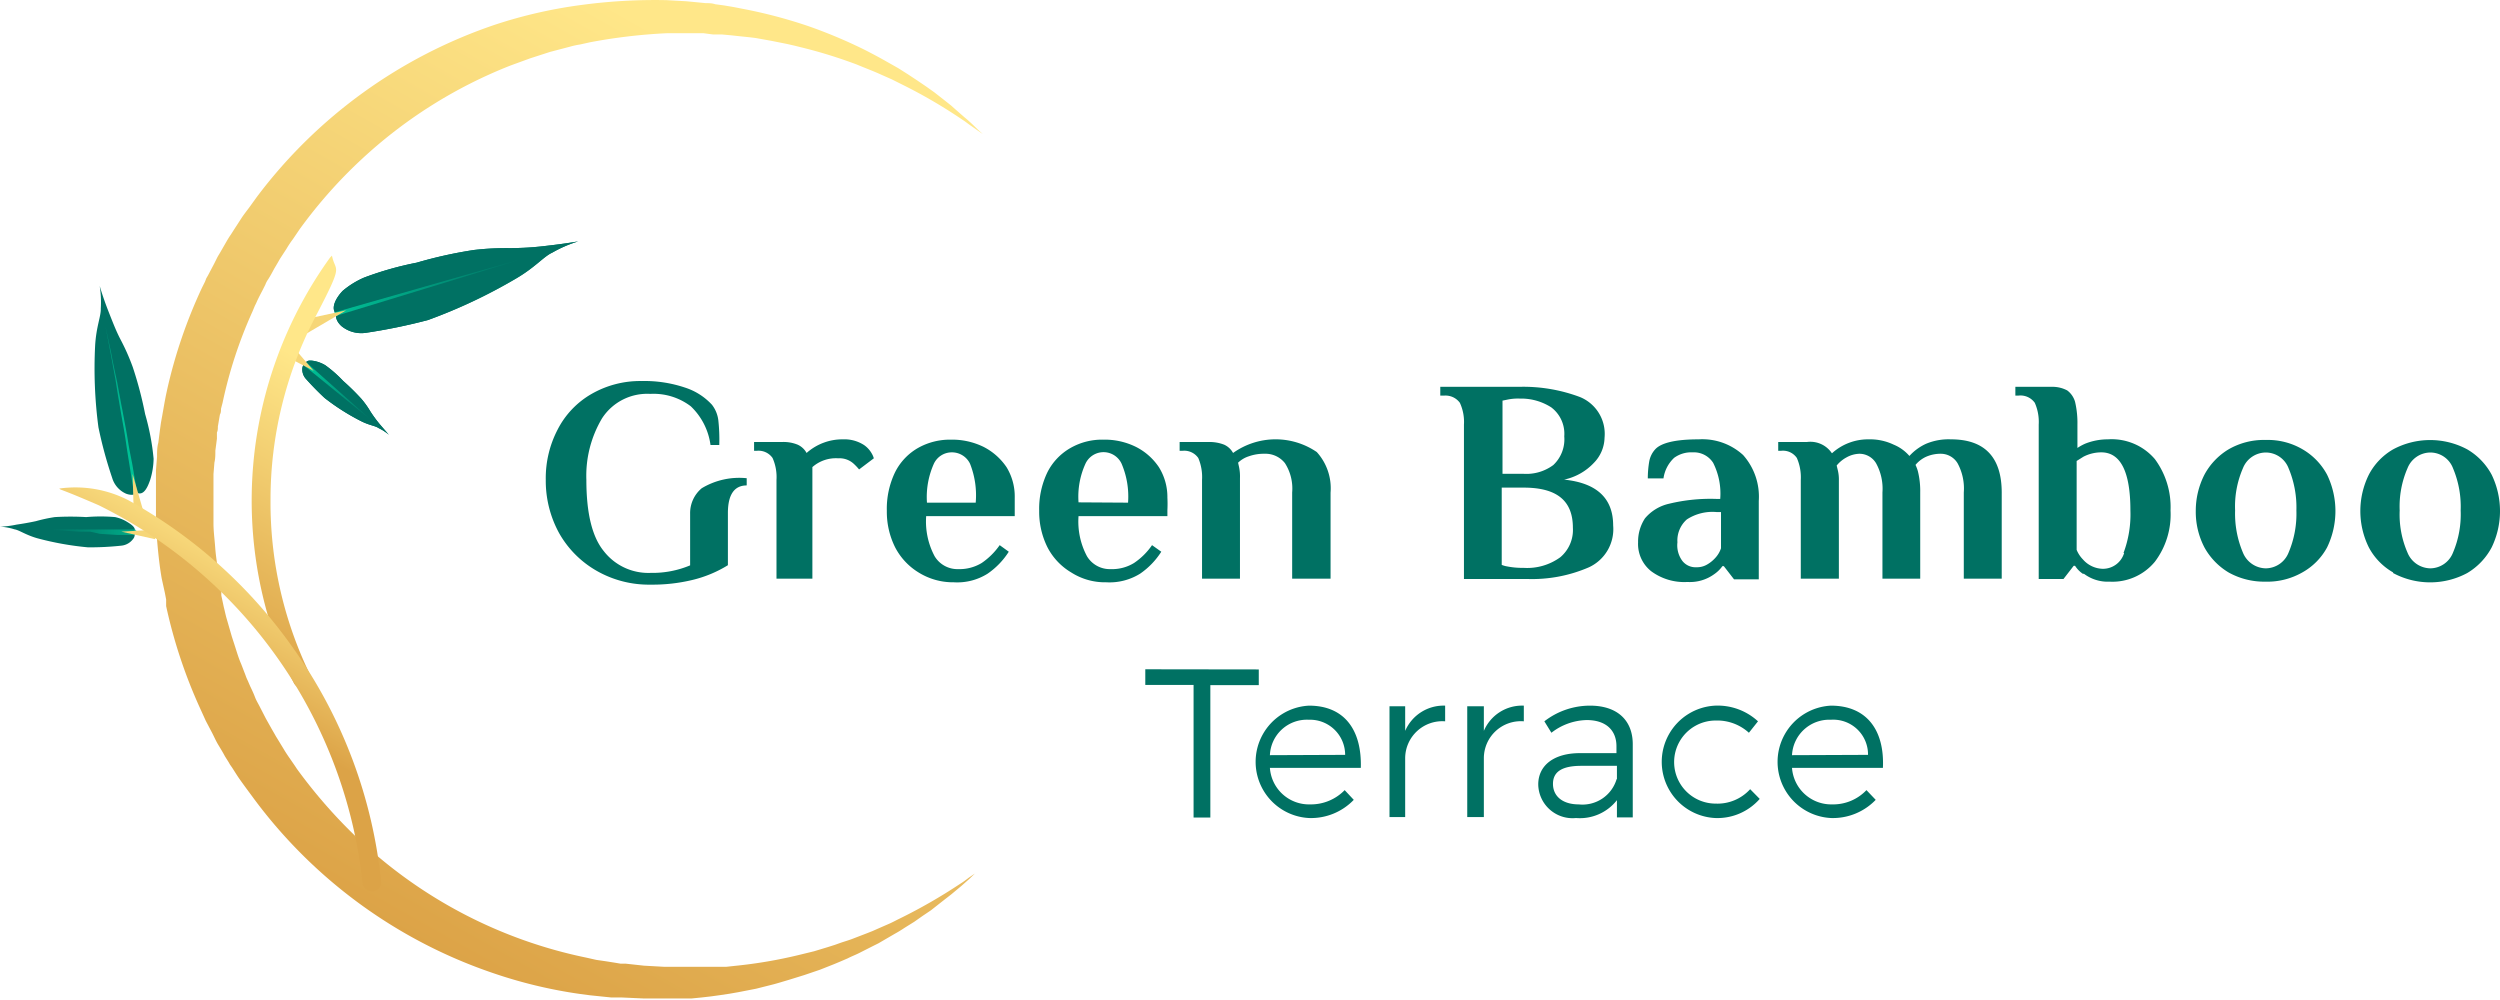 <svg id="Layer_1" data-name="Layer 1" xmlns="http://www.w3.org/2000/svg" xmlns:xlink="http://www.w3.org/1999/xlink" viewBox="0 0 159.5 63.79"><defs><radialGradient id="radial-gradient" cx="-454.31" cy="1033.23" r="1.01" gradientTransform="matrix(5.64, -1.51, -1.51, -5.64, 4155.54, 5161.15)" gradientUnits="userSpaceOnUse"><stop offset="0" stop-color="#44ab88"/><stop offset="1" stop-color="#007163"/></radialGradient><linearGradient id="linear-gradient" x1="-444.42" y1="945.14" x2="-443.61" y2="945.05" gradientTransform="matrix(12.86, 0, 0, -3.88, 5737.3, 3685.4)" gradientUnits="userSpaceOnUse"><stop offset="0" stop-color="#00c196"/><stop offset="1" stop-color="#00c196" stop-opacity="0"/></linearGradient><linearGradient id="linear-gradient-2" x1="-472.51" y1="1231.49" x2="-472.09" y2="1232.38" gradientTransform="matrix(52.77, 0, 0, -63.79, 24964.56, 78620.56)" gradientUnits="userSpaceOnUse"><stop offset="0" stop-color="#dba145"/><stop offset="1" stop-color="#ffe789"/></linearGradient><radialGradient id="radial-gradient-2" cx="-234.64" cy="1140.17" r="0.54" gradientTransform="matrix(3.41, 3.27, 3.27, -3.41, -2907.96, 4685.73)" xlink:href="#radial-gradient"/><linearGradient id="linear-gradient-3" x1="-371.24" y1="932.25" x2="-370.19" y2="931.56" gradientTransform="matrix(4.35, 0, 0, -3.72, 1635.02, 3491.3)" xlink:href="#linear-gradient"/><linearGradient id="linear-gradient-4" x1="-392.02" y1="1207.16" x2="-391.93" y2="1207.95" gradientTransform="matrix(5.38, 0, 0, -27.59, 2128.64, 33350.5)" xlink:href="#linear-gradient-2"/><linearGradient id="linear-gradient-5" x1="-247.78" y1="1142.05" x2="-247.74" y2="1141.05" gradientTransform="matrix(2.06, 0, 0, -10.88, 518.78, 12441.37)" gradientUnits="userSpaceOnUse"><stop offset="0" stop-color="#00c196" stop-opacity="0"/><stop offset="1" stop-color="#00c196"/></linearGradient><linearGradient id="linear-gradient-6" x1="-413.79" y1="-1662.65" x2="-412.77" y2="-1662.65" gradientTransform="matrix(7.06, 0, 0, -0.41, 2924.8, -642.32)" xlink:href="#linear-gradient-5"/><linearGradient id="linear-gradient-7" x1="-458.14" y1="1204.4" x2="-457.93" y2="1204.87" gradientTransform="matrix(20.55, 0, 0, -25.83, 9425.3, 31154.92)" gradientUnits="userSpaceOnUse"><stop offset="0.18" stop-color="#dca347"/><stop offset="1" stop-color="#ffe789"/></linearGradient></defs><path d="M37,15.48s-.83.15-2,.28a19.06,19.06,0,0,1-2.36.15,17.63,17.63,0,0,0-2.3.12,28.26,28.26,0,0,0-3.65.81,20.89,20.89,0,0,0-3.35.95,5.48,5.48,0,0,0-1.37.85c-.39.41-.8,1.09-.41,1.47,0,0-.12.35.33.77a2,2,0,0,0,1.52.44,37.14,37.14,0,0,0,4-.82A33.77,33.77,0,0,0,33,17.87c1.26-.73,1.79-1.42,2.34-1.67A8,8,0,0,1,37,15.48Z" transform="translate(-0.11 -0.08)" style="fill:url(#radial-gradient)"/><path d="M37,15.48s-.83.15-2,.28a19.06,19.06,0,0,1-2.36.15,17.63,17.63,0,0,0-2.3.12,28.26,28.26,0,0,0-3.65.81,20.89,20.89,0,0,0-3.35.95,5.48,5.48,0,0,0-1.37.85c-.39.41-.8,1.09-.41,1.47,0,0-.12.35.33.77a2,2,0,0,0,1.52.44,37.14,37.14,0,0,0,4-.82A33.77,33.77,0,0,0,33,17.87c1.26-.73,1.79-1.42,2.34-1.67A8,8,0,0,1,37,15.48Z" transform="translate(-0.11 -0.08)" style="fill:#007163"/><path d="M21.49,20l12.77-3.65-12.7,3.88a.13.13,0,0,1-.15-.08A.12.12,0,0,1,21.49,20Z" transform="translate(-0.11 -0.08)" style="fill:url(#linear-gradient)"/><path d="M19.19,20.53l3-.65-2.66,1.56Z" transform="translate(-0.11 -0.08)" style="fill:#f6d678"/><path d="M62.62,55.53l-.3.27-.35.34-.52.46-.66.55-.4.31-.42.33-.47.37-.52.35-.54.38-.61.38c-.21.14-.42.27-.64.39l-.67.39-.36.21-.38.19-.77.39c-.26.14-.54.24-.81.38l-.44.19-.43.18-.91.36-1,.34-1,.31c-.34.1-.69.21-1,.29l-1.07.27-1.13.22-.57.1-.6.09-.58.08-.61.07-.61.06-.61,0-.64,0-.31,0H41.13l-1.33-.06-.34,0-.34,0-.68-.07-.68-.07-.68-.09a30.14,30.14,0,0,1-5.55-1.34A31.66,31.66,0,0,1,16.37,51.12c-.33-.45-.67-.9-1-1.37-.16-.23-.31-.48-.46-.71l-.12-.17-.11-.19-.22-.35c-.13-.25-.28-.49-.43-.74s-.26-.51-.39-.76l-.4-.76-.35-.77a32.09,32.09,0,0,1-2.18-6.55l0-.2,0-.22-.08-.42L10.43,37c-.1-.57-.17-1.13-.23-1.72s-.1-1.15-.14-1.73l0-.87v-.91l0-.83v-.61c0-.08,0-.15,0-.23l.07-.88c0-.3,0-.61.08-.89l.11-.86.06-.43.08-.44.15-.85.08-.42.09-.42A31.77,31.77,0,0,1,13,18.43l.19-.38.08-.21.11-.19.39-.74.19-.38c.07-.14.15-.25.22-.38l.42-.73c.08-.13.15-.25.23-.36l.23-.36.46-.71c.15-.23.32-.44.49-.67l.49-.68a31.68,31.68,0,0,1,15.24-11A30.25,30.25,0,0,1,37.33.38,35,35,0,0,1,42.64.09l1.25.07.63.06.61.06c.2,0,.4,0,.61.07l.59.08.59.1.56.11a31.14,31.14,0,0,1,4.24,1.12,31.94,31.94,0,0,1,3.52,1.48c.53.27,1,.52,1.49.8l.69.39.63.4.59.39.56.38.52.37.46.36.42.33.2.16L61,7l.65.57c.2.16.37.32.52.46l.35.34.3.27-.33-.23-.41-.29c-.16-.1-.33-.25-.55-.39a32.48,32.48,0,0,0-3.83-2.24L57,5.14l-.7-.31c-.48-.22-1-.41-1.52-.63a31,31,0,0,0-3.51-1.09L50.83,3l-.48-.11-1-.2-1-.18c-.35-.05-.71-.08-1.07-.12l-.55-.06-.55-.05-.57,0L45,2.2H42.64a35.21,35.21,0,0,0-4.9.58l-.63.14a4.89,4.89,0,0,0-.64.14l-1.26.33-1.27.41-1.26.46a30.16,30.16,0,0,0-9.52,6,30.68,30.68,0,0,0-3.93,4.44l-.42.62a6.9,6.9,0,0,0-.42.63l-.41.63-.19.33-.19.32c-.12.23-.24.45-.38.67a1.42,1.42,0,0,0-.18.34l-.17.34c-.11.21-.23.44-.34.67l-.08.18-.08.16-.15.36a28.42,28.42,0,0,0-1.91,5.83l-.1.38c0,.12,0,.25-.07.37l-.13.76c0,.14,0,.26-.06.38l0,.4-.1.76c0,.27,0,.51-.06.76l-.06.74c0,.07,0,.12,0,.19v.63l0,.82v.72l0,.77c0,.52.07,1,.11,1.55s.12,1,.19,1.55l.13.75.07.38,0,.19,0,.19.16.75c.07.26.11.5.19.76l.21.73.11.38L15,41c.16.47.3,1,.5,1.45l.27.7a2.75,2.75,0,0,0,.15.36l.15.35c.11.23.22.46.31.7s.23.45.34.68l.35.68.37.66.19.33.09.16.1.16.39.64c.26.44.57.84.84,1.26A32.55,32.55,0,0,0,23,53.63a30,30,0,0,0,14.53,7.55l.62.14.62.09.63.1.29.05.32,0,1.19.13,1.25.07h2.9l.55,0,.56,0,.56-.06a29.88,29.88,0,0,0,4.09-.7l.94-.23.89-.27.44-.14.42-.15c.28-.09.55-.17.82-.28l.78-.3.38-.15.36-.16.71-.31c.23-.1.44-.22.65-.32a34.21,34.21,0,0,0,3.85-2.21,5.69,5.69,0,0,0,.55-.39l.41-.28Z" transform="translate(-0.11 -0.08)" style="fill:url(#linear-gradient-2)"/><path d="M62.62,55.53l-.3.27-.35.34-.52.46-.66.55-.4.31-.42.33-.47.37-.52.35-.54.38-.61.38c-.21.14-.42.27-.64.39l-.67.39-.36.21-.38.19-.77.39c-.26.14-.54.24-.81.38l-.44.19-.43.18-.91.36-1,.34-1,.31c-.34.1-.69.21-1,.29l-1.07.27-1.13.22-.57.1-.6.09-.58.08-.61.07-.61.06-.61,0-.64,0-.31,0H41.13l-1.33-.06-.34,0-.34,0-.68-.07-.68-.07-.68-.09a30.14,30.14,0,0,1-5.55-1.34A31.66,31.66,0,0,1,16.37,51.12c-.33-.45-.67-.9-1-1.37-.16-.23-.31-.48-.46-.71l-.12-.17-.11-.19-.22-.35c-.13-.25-.28-.49-.43-.74s-.26-.51-.39-.76l-.4-.76-.35-.77a32.09,32.09,0,0,1-2.18-6.55l0-.2,0-.22-.08-.42L10.43,37c-.1-.57-.17-1.13-.23-1.72s-.1-1.15-.14-1.73l0-.87v-.91l0-.83v-.61c0-.08,0-.15,0-.23l.07-.88c0-.3,0-.61.08-.89l.11-.86.06-.43.08-.44.15-.85.08-.42.09-.42A31.77,31.77,0,0,1,13,18.43l.19-.38.08-.21.11-.19.39-.74.19-.38c.07-.14.15-.25.22-.38l.42-.73c.08-.13.15-.25.23-.36l.23-.36.46-.71c.15-.23.32-.44.49-.67l.49-.68a31.68,31.68,0,0,1,15.24-11A30.25,30.25,0,0,1,37.33.38,35,35,0,0,1,42.64.09l1.25.07.63.06.61.06c.2,0,.4,0,.61.07l.59.08.59.1.56.11a31.14,31.14,0,0,1,4.24,1.12,31.94,31.94,0,0,1,3.52,1.48c.53.27,1,.52,1.49.8l.69.39.63.4.59.39.56.38.52.37.46.36.42.33.2.16L61,7l.65.57c.2.16.37.32.52.46l.35.34.3.27-.33-.23-.41-.29c-.16-.1-.33-.25-.55-.39a32.48,32.48,0,0,0-3.83-2.24L57,5.14l-.7-.31c-.48-.22-1-.41-1.52-.63a31,31,0,0,0-3.51-1.09L50.83,3l-.48-.11-1-.2-1-.18c-.35-.05-.71-.08-1.07-.12l-.55-.06-.55-.05-.57,0L45,2.2H42.64a35.21,35.21,0,0,0-4.9.58l-.63.14a4.89,4.89,0,0,0-.64.14l-1.26.33-1.27.41-1.26.46a30.16,30.16,0,0,0-9.52,6,30.68,30.68,0,0,0-3.93,4.44l-.42.62a6.9,6.9,0,0,0-.42.63l-.41.63-.19.33-.19.32c-.12.23-.24.45-.38.67a1.42,1.42,0,0,0-.18.34l-.17.34c-.11.21-.23.44-.34.67l-.08.18-.08.16-.15.36a28.42,28.42,0,0,0-1.91,5.83l-.1.38c0,.12,0,.25-.07.37l-.13.76c0,.14,0,.26-.06.38l0,.4-.1.76c0,.27,0,.51-.06.76l-.06.74c0,.07,0,.12,0,.19v.63l0,.82v.72l0,.77c0,.52.07,1,.11,1.55s.12,1,.19,1.55l.13.75.07.38,0,.19,0,.19.16.75c.07.26.11.5.19.76l.21.73.11.38L15,41c.16.47.3,1,.5,1.45l.27.7a2.75,2.75,0,0,0,.15.36l.15.35c.11.23.22.46.31.7s.23.45.34.68l.35.68.37.66.19.33.09.16.1.16.39.64c.26.44.57.84.84,1.26A32.55,32.55,0,0,0,23,53.63a30,30,0,0,0,14.53,7.55l.62.14.62.09.63.1.29.05.32,0,1.19.13,1.25.07h2.9l.55,0,.56,0,.56-.06a29.88,29.88,0,0,0,4.09-.7l.94-.23.89-.27.44-.14.42-.15c.28-.09.55-.17.82-.28l.78-.3.38-.15.36-.16.71-.31c.23-.1.44-.22.65-.32a34.21,34.21,0,0,0,3.85-2.21,5.69,5.69,0,0,0,.55-.39l.41-.28Z" transform="translate(-0.11 -0.08)" style="fill:none"/><path d="M80.42,42.79v1H77.33v8.45H76.26V43.78H73.18v-1Z" transform="translate(-0.11 -0.08)" style="fill:#007163"/><path d="M86.93,49.07h-5.8A2.5,2.5,0,0,0,83.7,51.4a3,3,0,0,0,2.2-.91l.58.62a3.78,3.78,0,0,1-2.86,1.16,3.59,3.59,0,0,1,0-7.17C85.9,45.1,87,46.67,86.93,49.07Zm-1-.83A2.24,2.24,0,0,0,83.61,46a2.36,2.36,0,0,0-2.48,2.26Z" transform="translate(-0.11 -0.08)" style="fill:#007163"/><path d="M92.31,45.1v1a2.37,2.37,0,0,0-2.55,2.34v3.77h-1V45.14h1v1.57A2.67,2.67,0,0,1,92.31,45.1Z" transform="translate(-0.11 -0.08)" style="fill:#007163"/><path d="M97.33,45.1v1a2.36,2.36,0,0,0-2.55,2.34v3.77H93.72V45.14h1.06v1.57A2.65,2.65,0,0,1,97.33,45.1Z" transform="translate(-0.11 -0.08)" style="fill:#007163"/><path d="M103.27,52.23v-1.1a3,3,0,0,1-2.61,1.14,2.19,2.19,0,0,1-2.41-2.14c0-1.22,1-2,2.66-2h2.33v-.44c0-1-.65-1.67-1.9-1.67a3.79,3.79,0,0,0-2.25.81l-.45-.73a4.75,4.75,0,0,1,2.91-1c1.74,0,2.72.93,2.73,2.44v4.69Zm0-2.44v-.85H101c-1.19,0-1.81.35-1.81,1.15s.63,1.31,1.64,1.31A2.27,2.27,0,0,0,103.25,49.79Z" transform="translate(-0.11 -0.08)" style="fill:#007163"/><path d="M109.57,46.05a2.65,2.65,0,0,0,0,5.3,2.81,2.81,0,0,0,2.2-.92l.61.62a3.59,3.59,0,0,1-2.85,1.22,3.59,3.59,0,0,1,0-7.17,3.8,3.8,0,0,1,2.74,1l-.58.73A3,3,0,0,0,109.57,46.05Z" transform="translate(-0.11 -0.08)" style="fill:#007163"/><path d="M120.24,49.07h-5.8A2.51,2.51,0,0,0,117,51.4a2.93,2.93,0,0,0,2.19-.91l.59.62a3.79,3.79,0,0,1-2.86,1.16,3.59,3.59,0,0,1,0-7.17C119.21,45.1,120.35,46.67,120.24,49.07Zm-.95-.83A2.22,2.22,0,0,0,116.92,46a2.38,2.38,0,0,0-2.48,2.26Z" transform="translate(-0.11 -0.08)" style="fill:#007163"/><path d="M38.18,36.5a6.38,6.38,0,0,1-2.4-2.41,6.94,6.94,0,0,1-.85-3.39,6.7,6.7,0,0,1,.76-3.22,5.51,5.51,0,0,1,2.15-2.26,6.22,6.22,0,0,1,3.2-.83,8.09,8.09,0,0,1,2.78.42,4,4,0,0,1,1.71,1.09,2,2,0,0,1,.41,1A11.35,11.35,0,0,1,46,28.47h-.56A4.17,4.17,0,0,0,44.18,26a3.92,3.92,0,0,0-2.58-.79,3.43,3.43,0,0,0-3.08,1.56,7.17,7.17,0,0,0-1,3.92c0,2.11.36,3.63,1.11,4.55a3.6,3.6,0,0,0,3,1.39,6.2,6.2,0,0,0,2.51-.48V32.85a2.07,2.07,0,0,1,.74-1.62,4.65,4.65,0,0,1,2.87-.64v.46c-.8,0-1.2.6-1.2,1.76v3.33a7.73,7.73,0,0,1-2.26.94,10.86,10.86,0,0,1-2.66.3A6.71,6.71,0,0,1,38.18,36.5Z" transform="translate(-0.11 -0.08)" style="fill:#007163"/><path d="M55.72,29a1.3,1.3,0,0,1,.14.32l-.94.71a3.61,3.61,0,0,0-.33-.35,1.34,1.34,0,0,0-1-.36,2.27,2.27,0,0,0-1.65.56l0,.28c0,.2,0,.41,0,.62V37H49.65V30.7a3,3,0,0,0-.25-1.4,1.09,1.09,0,0,0-1-.46h-.18v-.56H50a2.38,2.38,0,0,1,1,.17,1.22,1.22,0,0,1,.57.53,3.44,3.44,0,0,1,2.33-.87,2.3,2.3,0,0,1,1.33.36A1.62,1.62,0,0,1,55.72,29Z" transform="translate(-0.11 -0.08)" style="fill:#007163"/><path d="M58.71,36.6A4.08,4.08,0,0,1,57.22,35a5.07,5.07,0,0,1-.53-2.33,5.36,5.36,0,0,1,.53-2.47,3.68,3.68,0,0,1,1.46-1.54,4.14,4.14,0,0,1,2.09-.53,4.56,4.56,0,0,1,2.09.46,3.92,3.92,0,0,1,1.47,1.3,3.58,3.58,0,0,1,.52,1.94c0,.24,0,.5,0,.8l0,.38H59.2a4.71,4.71,0,0,0,.54,2.56,1.7,1.7,0,0,0,1.51.82A2.73,2.73,0,0,0,62.74,36a4.45,4.45,0,0,0,1.15-1.14l.58.42a4.87,4.87,0,0,1-1.35,1.4,3.64,3.64,0,0,1-2.16.55A4.15,4.15,0,0,1,58.71,36.6Zm3.65-4.45A5.46,5.46,0,0,0,62,29.67a1.28,1.28,0,0,0-1.18-.73,1.26,1.26,0,0,0-1.14.75,5.2,5.2,0,0,0-.43,2.46Z" transform="translate(-0.11 -0.08)" style="fill:#007163"/><path d="M68.45,36.6A4,4,0,0,1,66.94,35a5.07,5.07,0,0,1-.53-2.33,5.36,5.36,0,0,1,.53-2.47,3.7,3.7,0,0,1,1.47-1.54,4.05,4.05,0,0,1,2.1-.53,4.48,4.48,0,0,1,2.07.46,3.84,3.84,0,0,1,1.47,1.3,3.6,3.6,0,0,1,.54,1.94,7.91,7.91,0,0,1,0,.8l0,.38H68.92a4.71,4.71,0,0,0,.54,2.56,1.7,1.7,0,0,0,1.51.82A2.68,2.68,0,0,0,72.46,36a4.3,4.3,0,0,0,1.15-1.14l.59.42a4.87,4.87,0,0,1-1.35,1.4,3.7,3.7,0,0,1-2.17.55A4,4,0,0,1,68.45,36.6Zm3.63-4.45a5.33,5.33,0,0,0-.41-2.48,1.27,1.27,0,0,0-2.31,0,5.06,5.06,0,0,0-.44,2.46Z" transform="translate(-0.11 -0.08)" style="fill:#007163"/><path d="M76.8,30.7a3.11,3.11,0,0,0-.24-1.4,1.09,1.09,0,0,0-1-.46h-.19v-.56h1.84a2.58,2.58,0,0,1,1,.17,1.22,1.22,0,0,1,.57.53,4.66,4.66,0,0,1,5.34-.06A3.44,3.44,0,0,1,85,31.51V37H82.55V31.5a3,3,0,0,0-.46-1.87,1.58,1.58,0,0,0-1.3-.6,2.85,2.85,0,0,0-1,.16,1.74,1.74,0,0,0-.69.41l.06.27a2.92,2.92,0,0,1,.06.72V37H76.8Z" transform="translate(-0.11 -0.08)" style="fill:#007163"/><path d="M93.51,27.17a2.9,2.9,0,0,0-.26-1.39,1.13,1.13,0,0,0-1-.46H92v-.56h5a10.3,10.3,0,0,1,3.91.65,2.54,2.54,0,0,1,1.57,2.6,2.36,2.36,0,0,1-.68,1.6,3.65,3.65,0,0,1-1.9,1.07q3.13.32,3.13,2.93a2.68,2.68,0,0,1-1.54,2.66,9.11,9.11,0,0,1-3.93.75H93.51Zm3.81,3.14a2.88,2.88,0,0,0,1.89-.56,2.25,2.25,0,0,0,.7-1.83,2.11,2.11,0,0,0-.83-1.85,3.55,3.55,0,0,0-2-.56,3.29,3.29,0,0,0-.77.06l-.34.07v4.67Zm0,6a3.59,3.59,0,0,0,2.34-.68,2.28,2.28,0,0,0,.8-1.88c0-1.71-1-2.56-3.14-2.56h-1.4v4.93a1.61,1.61,0,0,0,.36.1,5,5,0,0,0,.94.09Z" transform="translate(-0.11 -0.08)" style="fill:#007163"/><path d="M105.45,36.52a2.22,2.22,0,0,1-.83-1.84,2.7,2.7,0,0,1,.44-1.53,2.81,2.81,0,0,1,1.53-.93,11.18,11.18,0,0,1,3-.31h.27a4.35,4.35,0,0,0-.45-2.3,1.46,1.46,0,0,0-1.31-.67,1.85,1.85,0,0,0-1.18.35,2.22,2.22,0,0,0-.68,1.31h-1a6.44,6.44,0,0,1,.09-1.07,1.55,1.55,0,0,1,.38-.78c.38-.42,1.31-.64,2.78-.64a3.86,3.86,0,0,1,2.83,1,4,4,0,0,1,1,2.93v5h-1.58l-.65-.84H110a2.1,2.1,0,0,1-.52.51,2.64,2.64,0,0,1-1.71.5A3.55,3.55,0,0,1,105.45,36.52Zm3.55-.41a2.13,2.13,0,0,0,.55-.44,1.7,1.7,0,0,0,.36-.61V32.75h-.27a3,3,0,0,0-1.91.47,1.79,1.79,0,0,0-.6,1.46,1.67,1.67,0,0,0,.31,1.18,1.06,1.06,0,0,0,.9.41A1.27,1.27,0,0,0,109,36.11Z" transform="translate(-0.11 -0.08)" style="fill:#007163"/><path d="M115,30.7a3.09,3.09,0,0,0-.25-1.4,1.07,1.07,0,0,0-1-.46h-.19v-.56h1.83a1.65,1.65,0,0,1,1.59.71H117a3.43,3.43,0,0,1,2.34-.88,3.5,3.5,0,0,1,1.59.34,2.66,2.66,0,0,1,1,.72,3.28,3.28,0,0,1,1.07-.78,3.72,3.72,0,0,1,1.58-.28c2.15,0,3.24,1.14,3.24,3.4V37h-2.42V31.5a3.37,3.37,0,0,0-.4-1.87,1.25,1.25,0,0,0-1.08-.6,2.26,2.26,0,0,0-.92.19,1.9,1.9,0,0,0-.68.52,2.74,2.74,0,0,1,.15.4,5.28,5.28,0,0,1,.15,1.37V37h-2.41V31.5a3.36,3.36,0,0,0-.41-1.87,1.24,1.24,0,0,0-1.07-.6,1.8,1.8,0,0,0-.81.23,2.09,2.09,0,0,0-.63.52l.06.25a2.53,2.53,0,0,1,.08.72V37H115Z" transform="translate(-0.11 -0.08)" style="fill:#007163"/><path d="M133,36.69a1.74,1.74,0,0,1-.5-.51h-.09l-.65.84h-1.58V27.17a3,3,0,0,0-.25-1.39,1.12,1.12,0,0,0-1.05-.46h-.19v-.56H131a2,2,0,0,1,1,.23,1.38,1.38,0,0,1,.5.73,5.91,5.91,0,0,1,.15,1.45v1.49a3.15,3.15,0,0,1,.51-.28,3.9,3.9,0,0,1,1.43-.27,3.62,3.62,0,0,1,3,1.26,5.14,5.14,0,0,1,1,3.28,5,5,0,0,1-1,3.27,3.51,3.51,0,0,1-2.89,1.27,2.52,2.52,0,0,1-1.63-.5Zm2.59-1.33a7,7,0,0,0,.44-2.71c0-2.48-.63-3.71-1.86-3.71a2.49,2.49,0,0,0-1.14.28l-.43.27v5.67a1.9,1.9,0,0,0,.4.61,1.73,1.73,0,0,0,1.27.6A1.41,1.41,0,0,0,135.63,35.36Z" transform="translate(-0.11 -0.08)" style="fill:#007163"/><path d="M142.29,36.6A4.26,4.26,0,0,1,140.75,35a4.91,4.91,0,0,1-.55-2.31,5.08,5.08,0,0,1,.55-2.32,4.21,4.21,0,0,1,1.54-1.62,4.49,4.49,0,0,1,2.37-.6,4.38,4.38,0,0,1,2.36.6,4.12,4.12,0,0,1,1.56,1.62,5.32,5.32,0,0,1,0,4.63A4,4,0,0,1,147,36.6a4.5,4.5,0,0,1-2.36.59A4.66,4.66,0,0,1,142.29,36.6Zm3.83-1.26a6.36,6.36,0,0,0,.5-2.69,6.44,6.44,0,0,0-.5-2.7,1.56,1.56,0,0,0-1.46-1,1.58,1.58,0,0,0-1.45,1,6.11,6.11,0,0,0-.5,2.7,6.36,6.36,0,0,0,.5,2.69,1.6,1.6,0,0,0,1.45,1A1.58,1.58,0,0,0,146.12,35.34Z" transform="translate(-0.11 -0.08)" style="fill:#007163"/><path d="M152.79,36.6A4,4,0,0,1,151.24,35a5.23,5.23,0,0,1,0-4.63,4,4,0,0,1,1.55-1.62,5,5,0,0,1,4.73,0,4.12,4.12,0,0,1,1.56,1.62,5.32,5.32,0,0,1,0,4.63,4.17,4.17,0,0,1-1.56,1.64,5,5,0,0,1-4.73,0Zm3.82-1.26a6.22,6.22,0,0,0,.49-2.69,6.3,6.3,0,0,0-.49-2.7,1.55,1.55,0,0,0-1.45-1,1.58,1.58,0,0,0-1.45,1,6.11,6.11,0,0,0-.5,2.7,6.06,6.06,0,0,0,.5,2.69,1.6,1.6,0,0,0,1.45,1A1.57,1.57,0,0,0,156.61,35.34Z" transform="translate(-0.11 -0.08)" style="fill:#007163"/><path d="M24.92,27.82l-.57-.66a8.15,8.15,0,0,1-.61-.83,5.7,5.7,0,0,0-.58-.81A15.21,15.21,0,0,0,22,24.38a7.75,7.75,0,0,0-1.14-1,2.22,2.22,0,0,0-.66-.26c-.25-.05-.55-.08-.59.15,0,0-.16,0-.21.3a.9.9,0,0,0,.2.65c.39.44.79.85,1.22,1.25a14.09,14.09,0,0,0,2.29,1.46c.56.29.94.31,1.15.46A2.82,2.82,0,0,1,24.92,27.82Z" transform="translate(-0.11 -0.08)" style="fill:url(#radial-gradient-2)"/><path d="M24.92,27.82l-.57-.66a8.15,8.15,0,0,1-.61-.83,5.7,5.7,0,0,0-.58-.81A15.21,15.21,0,0,0,22,24.38a7.75,7.75,0,0,0-1.14-1,2.22,2.22,0,0,0-.66-.26c-.25-.05-.55-.08-.59.15,0,0-.16,0-.21.3a.9.9,0,0,0,.2.65c.39.44.79.85,1.22,1.25a14.09,14.09,0,0,0,2.29,1.46c.56.29.94.31,1.15.46A2.82,2.82,0,0,1,24.92,27.82Z" transform="translate(-0.11 -0.08)" style="fill:#007163"/><path d="M19.69,23.23l4.15,3.69-4.31-3.5a.14.14,0,0,1,0-.18.1.1,0,0,1,.09,0A.09.09,0,0,1,19.69,23.23Z" transform="translate(-0.11 -0.08)" style="fill:url(#linear-gradient-3)"/><path d="M20.12,23.74,18.71,23l.37-.48Z" transform="translate(-0.11 -0.08)" style="fill:#f6d678"/><path d="M17.37,32a25.13,25.13,0,0,1,2.85-11.68c1.88-3.6,1.29-2.79,1.07-3.93l-.12.12a26.53,26.53,0,0,0-2.32,27.13.6.6,0,0,0,.54.34.64.64,0,0,0,.5-.29.61.61,0,0,0,0-.57A25.08,25.08,0,0,1,17.37,32Z" transform="translate(-0.11 -0.08)" style="fill:url(#linear-gradient-4)"/><path d="M6.47,18.32s.19.68.55,1.6.53,1.34.78,1.82a13.84,13.84,0,0,1,.78,1.76,24.54,24.54,0,0,1,.79,3,15.36,15.36,0,0,1,.54,2.85,4.77,4.77,0,0,1-.22,1.35c-.16.46-.4,1-.82.83,0,0-.22.23-.71.05a1.59,1.59,0,0,1-.89-1,27.15,27.15,0,0,1-.88-3.24,28.48,28.48,0,0,1-.21-5.22c.07-1.21.38-1.87.36-2.36A6.52,6.52,0,0,0,6.47,18.32Z" transform="translate(-0.11 -0.08)" style="fill:#007163"/><path d="M8.68,31.65,8.41,30c-.08-.51-.18-1.1-.27-1.74s-.22-1.3-.34-2l-.17-1-.16-1-.32-1.72-.32-1.68s.14.67.36,1.67c.09.5.21,1.08.35,1.72.07.31.12.64.19,1s.12.67.19,1c.12.68.26,1.34.36,2s.24,1.22.32,1.74l.29,1.68a.13.13,0,0,1-.09.14.15.15,0,0,1-.14-.1Z" transform="translate(-0.11 -0.08)" style="fill:url(#linear-gradient-5)"/><path d="M.11,33.68s.45,0,1.06-.13c.41-.06.82-.13,1.23-.22a10,10,0,0,1,1.21-.26,17.07,17.07,0,0,1,2,0,10.75,10.75,0,0,1,1.84,0,2.39,2.39,0,0,1,.81.33c.26.16.57.38.41.62a.43.43,0,0,1-.07.45,1.07,1.07,0,0,1-.72.42A18.66,18.66,0,0,1,5.72,35a19.17,19.17,0,0,1-3.27-.59c-.74-.22-1.11-.51-1.42-.56A3.93,3.93,0,0,0,.11,33.68Z" transform="translate(-0.11 -0.08)" style="fill:#007163"/><path d="M8.69,34.21l-.3,0-.78,0-1.12-.07L5.87,34l-.65,0L1.75,33.8l3.47.06H6.49l1.12,0,.8,0h.3a.11.11,0,0,1,.1.12.12.12,0,0,1-.12.12Z" transform="translate(-0.11 -0.08)" style="fill:url(#linear-gradient-6)"/><path d="M7.85,34,10,33.87l0,.61Z" transform="translate(-0.11 -0.08)" style="fill:#f6d678"/><path d="M8.57,30.32l.66,2.29-.59.1Z" transform="translate(-0.11 -0.08)" style="fill:#f6d678"/><path d="M24.43,56.37a31.13,31.13,0,0,0-5.6-14.92A31.45,31.45,0,0,0,8.31,32a7.38,7.38,0,0,0-4.42-.75l.08.06c.83.31,1.64.66,2.43,1a30.51,30.51,0,0,1,16.84,24.1.6.6,0,0,0,.6.54h.05a.56.56,0,0,0,.41-.22A.54.54,0,0,0,24.43,56.37Z" transform="translate(-0.11 -0.08)" style="fill:url(#linear-gradient-7)"/></svg>